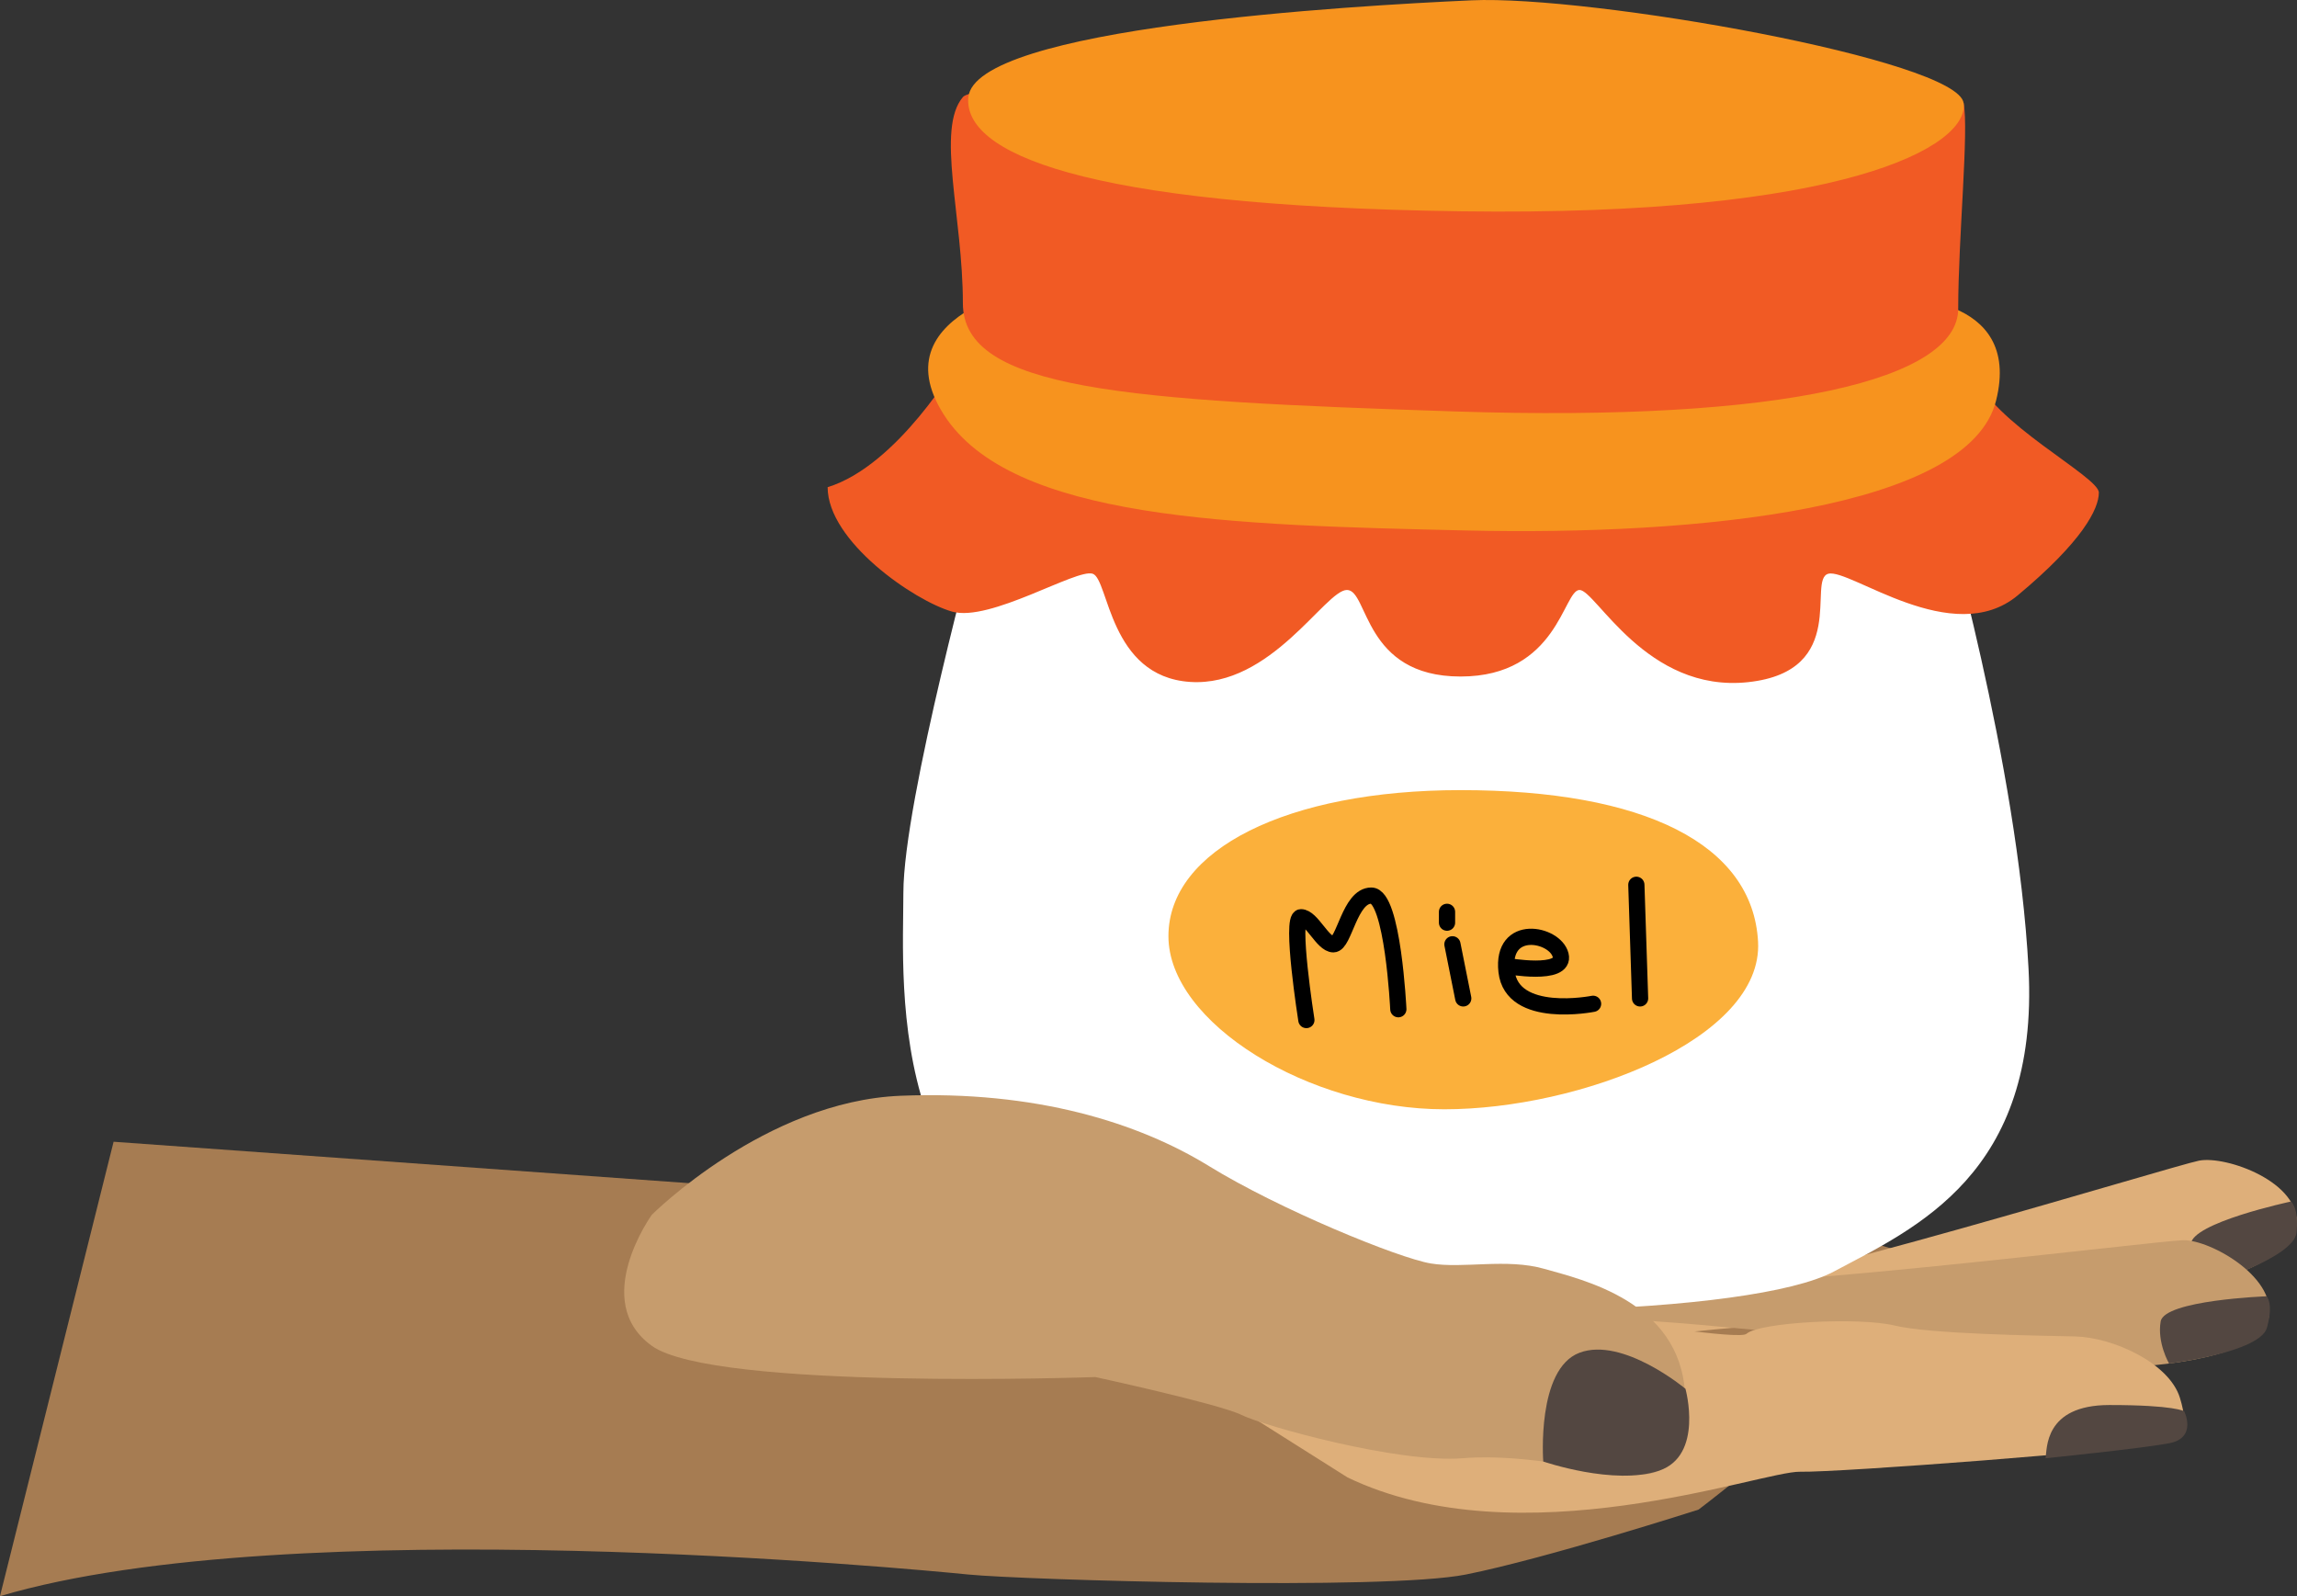 <?xml version="1.0" encoding="UTF-8"?>
<svg id="Calque_2" data-name="Calque 2" xmlns="http://www.w3.org/2000/svg" viewBox="0 0 424.63 295.06">
  <rect x="0" y="0" width="424.63" height="295.06" fill="#333333" stroke="none"/>
  <defs>
    <style>
      .honey-1 {
        fill: #a67c52;
      }

      .honey-1, .honey-2, .honey-3, .honey-4, .honey-5, .honey-6, .honey-7, .honey-8 {
        stroke-width: 0px;
      }

      .honey-2 {
        fill: #f7931e;
      }

      .honey-3 {
        fill: #fff;
      }

      .honey-4 {
        fill: #deaf7a;
      }

      .honey-5 {
        fill: #f15a24;
      }

      .honey-6 {
        fill: #534741;
      }

      .honey-9 {
        fill: none;
        stroke: #000;
        stroke-linecap: round;
        stroke-miterlimit: 10;
        stroke-width: 3px;
      }

      .honey-7 {
        fill: #fbb03b;
      }

      .honey-8 {
        fill: #c69c6d;
      }
    </style>
  </defs>
  <g id="Calque_1-2" data-name="Calque 1">
    <path class="honey-1" d="M21,211.06l125,9s66,6,73,4,132-1,136,10-41,45-41,45c0,0-28,9-43,12s-82,1-92,0-125-12-179,4l21-84Z"/>
    <g>
      <path class="honey-4" d="M399.5,239.56c1,0,24-5,25-13s-13-13-18-12-81.5,24.5-94.5,24.5c-16,2-11.5,8.5,2,7s85.5-6.5,85.5-6.5Z"/>
      <path class="honey-6" d="M423.47,222.12s-18.47,3.94-18.47,7.94,2.87,7.41,2.87,7.41c0,0,16.23-4.9,16.68-9.65s-1.08-5.7-1.08-5.7Z"/>
    </g>
    <g>
      <path class="honey-8" d="M392.37,252.68c.99.17,24.5-.79,26.87-8.49s-10.56-15.05-15.66-14.93-84.5,10.07-97.31,7.83c-16.11-.79-12.79,6.39.76,7.24s85.34,8.35,85.34,8.35Z"/>
      <path class="honey-6" d="M418.99,239.63s-18.87.7-19.56,4.64,1.55,7.79,1.55,7.79c0,0,16.83-2.02,18.1-6.63s-.08-5.8-.08-5.8Z"/>
    </g>
    <path class="honey-4" d="M249,273.06c31.9,15.44,76.72-1.16,83.79-1s61.48-3.98,65.76-5.29,6.41-1.98,4.43-8.39c-1.98-6.41-12.34-11.17-19.4-11.33s-26.8-.43-33.37-2.02-24.97-.61-27.36,1.54-77.84-11.52-77.84-11.52l-15,26,19,12Z"/>
    <g>
      <path class="honey-3" d="M181,97.06s-14,51-14,68-4,66,45,73,112,5,127-3,38-18,36-56-16-86-16-86l-178,4Z"/>
      <path class="honey-5" d="M177,67.06s-11,19-24,23c0,10,16,21,23,23s23-8,26-7,3,19,18,20,25-17,29-17,3,16,21,16,19-16,22-16,12.36,19.08,31.18,17.04,10.82-19.04,14.82-20.04,23,14,35,4,15-16,15-19-20-13-23-22-188-2-188-2Z"/>
      <path class="honey-2" d="M350,55.06s24-1,19,19-55,25-98,24-84.09-1.89-96.54-21.44,19.54-24.56,19.54-24.56l156,3Z"/>
      <path class="honey-5" d="M363,19.06c1,5-1,25-1,38s-32,21-93,19-91-4-91-20-5-32.22,0-38.11,185,1.11,185,1.11Z"/>
      <path class="honey-2" d="M179,18.06c-.77,9.97,20,20,91,21s94-12,93-20S294-.94,272,.06s-92,5-93,18Z"/>
      <path class="honey-7" d="M270,146.06c-32.02,0-54,11-54,27s26,32,51,32,59-13,58-31-21-28-55-28Z"/>
      <g>
        <path class="honey-9" d="M241.5,188.56s-3-19-1-19,4,5,6,5,3-9,7-9,5,21,5,21"/>
        <line class="honey-9" x1="268.5" y1="174.56" x2="270.5" y2="184.56"/>
        <line class="honey-9" x1="267.5" y1="168.56" x2="267.5" y2="170.56"/>
        <path class="honey-9" d="M294.5,185.56s-15,3-16-6,9-7,10-3-10,2-10,2"/>
        <line class="honey-9" x1="302.5" y1="163.56" x2="303.19" y2="184.56"/>
      </g>
    </g>
    <path class="honey-8" d="M202.5,254.56s23,5,27,7,29,9,41,8,27,3,30,3,12,2,11-15-19-21-26-23-15,0-21-1-28-10-41-18-32-14-57-13-46,22-46,22c0,0-11.5,15.96,0,24.23s82,5.77,82,5.77Z"/>
    <path class="honey-6" d="M311.58,256.73s-11.58-9.67-19.58-6.67-6.71,20.11-6.71,20.11c0,0,13.11,4.51,21.41,1.7s4.88-15.14,4.88-15.14Z"/>
    <path class="honey-6" d="M378.15,269.57c.3-1.62-.36-9.84,11.8-9.84,12.17,0,13.83,1.16,13.83,1.16,0,0,2.47,4.92-2.8,5.91s-22.83,2.77-22.83,2.77Z"/>
  </g>
</svg>
